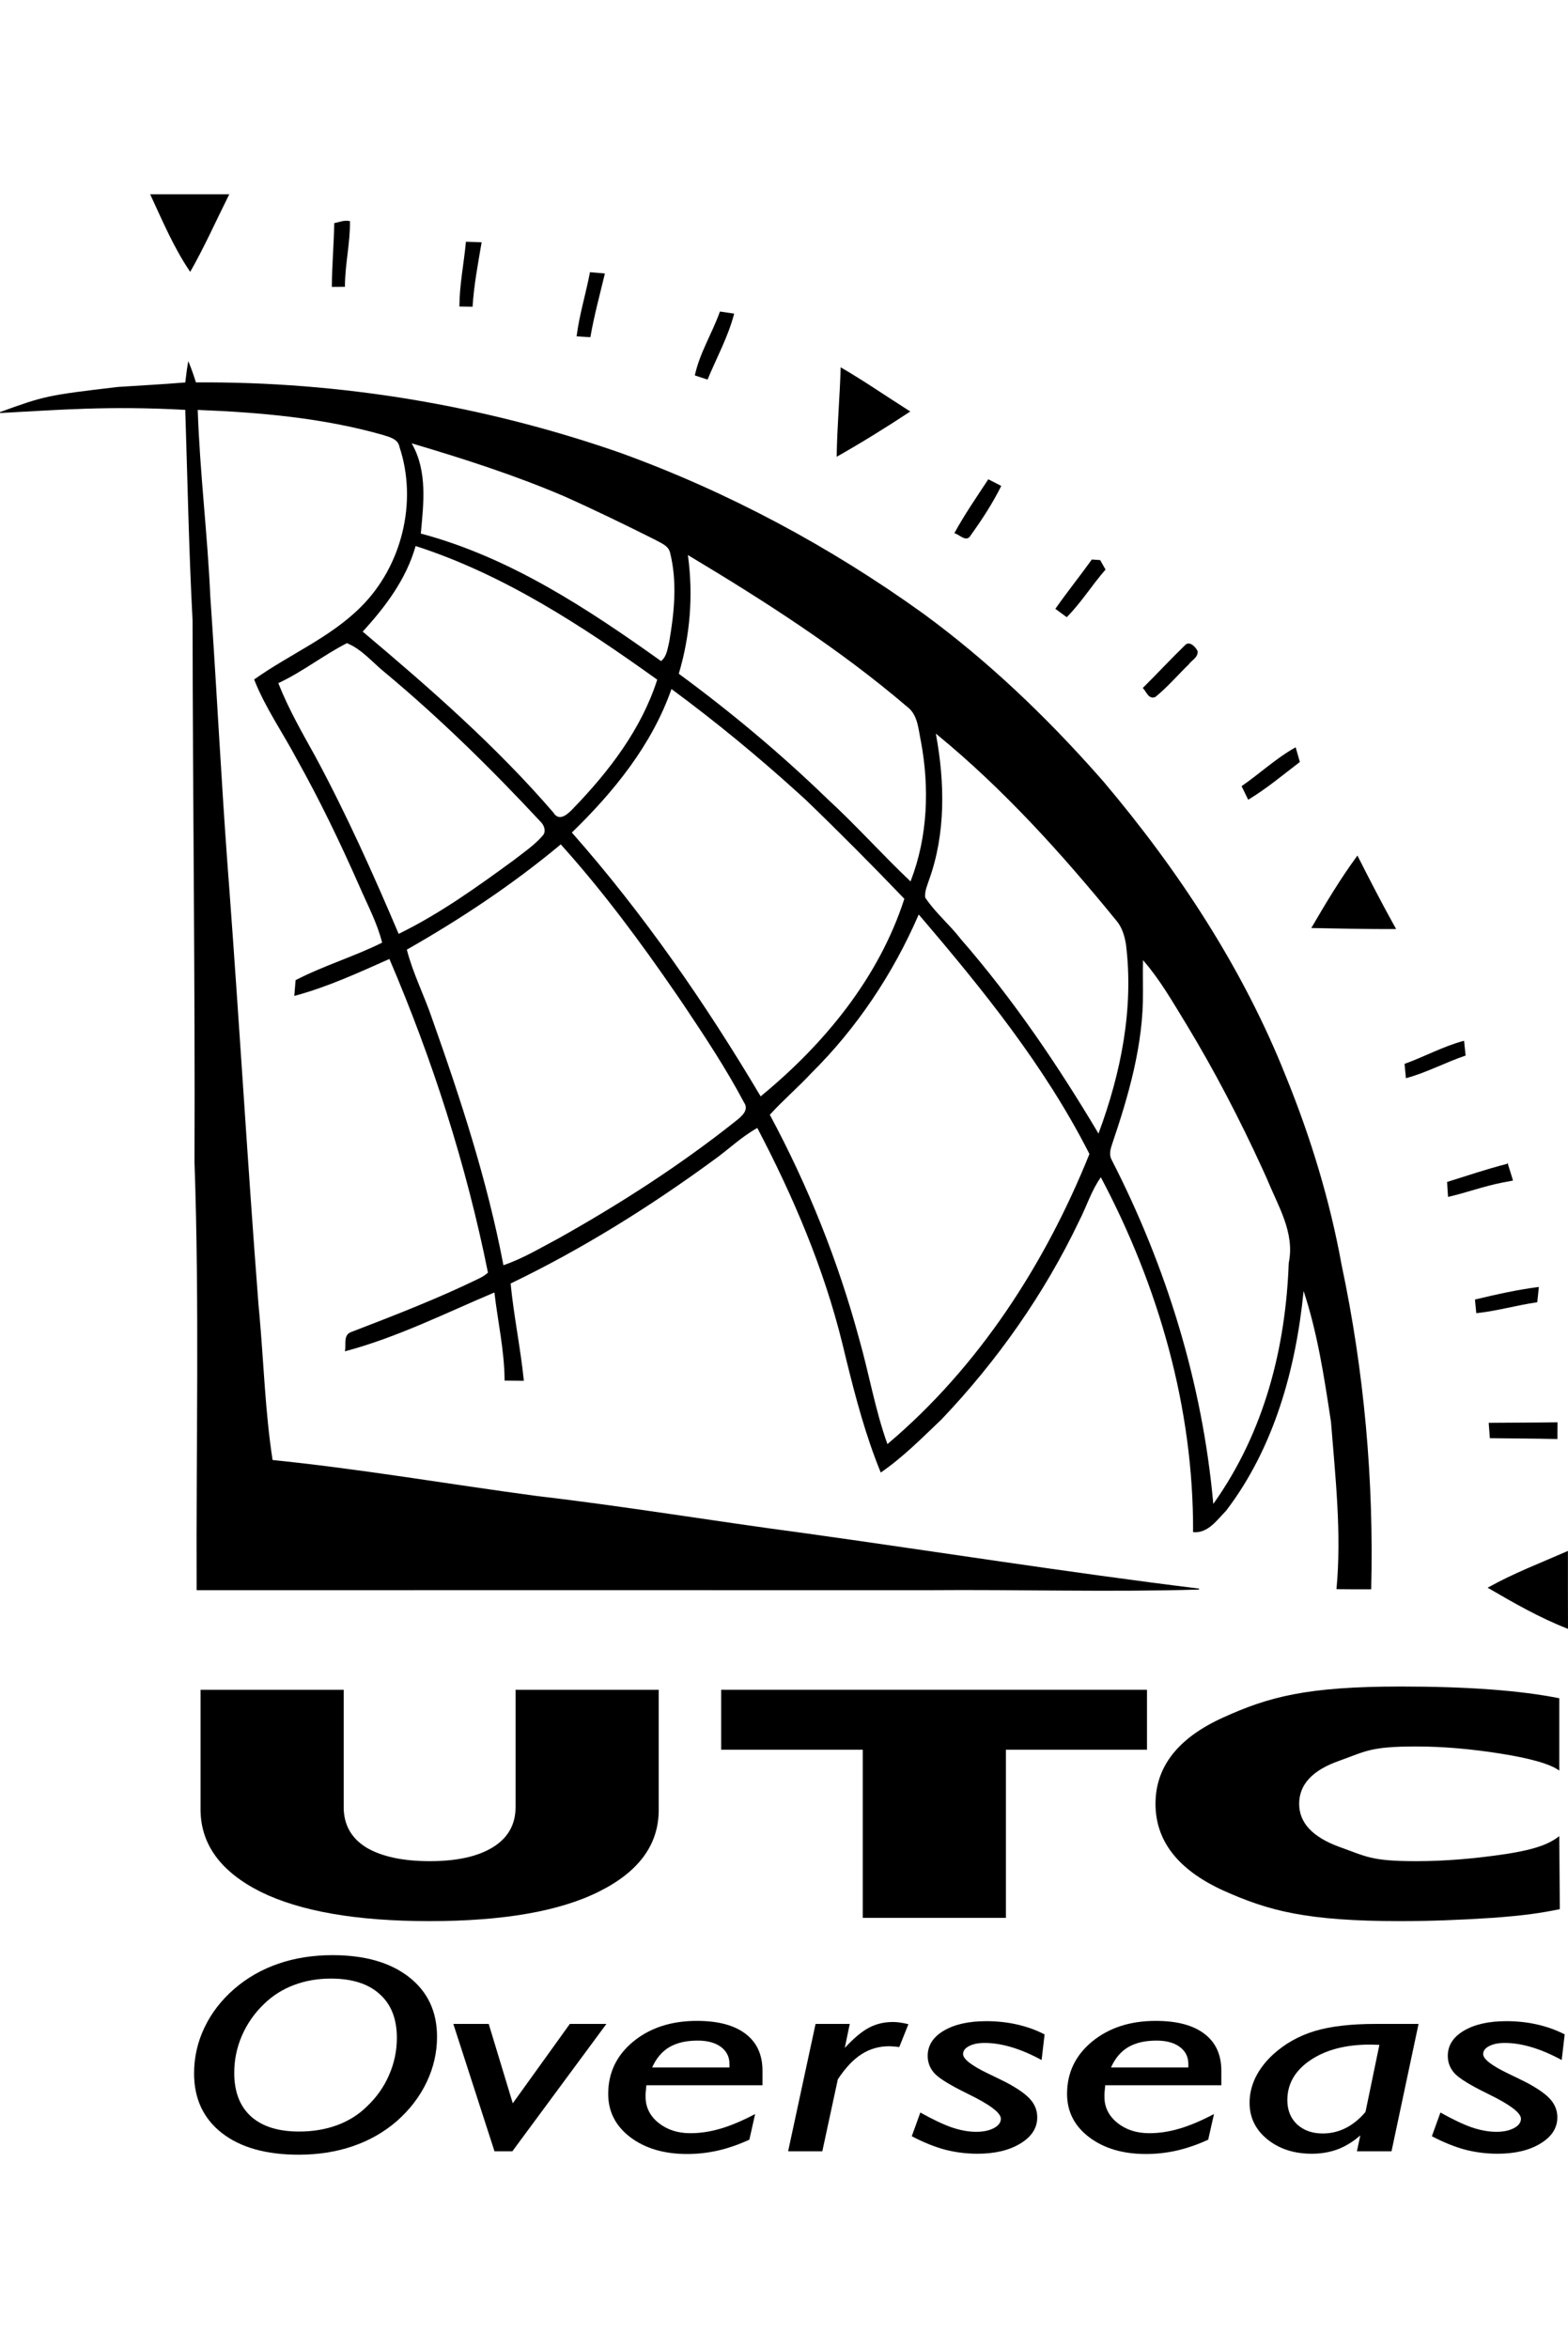 <svg width="533" height="798" viewBox="0 0 533 798" fill="none" xmlns="http://www.w3.org/2000/svg">
<path d="M145.954 652.649C121.189 652.649 102.064 649.329 88.577 642.687C75.206 635.971 68.404 626.821 68.172 615.235V574.056H116.829V613.906C116.829 619.884 119.387 624.459 124.503 627.633C129.735 630.732 136.944 632.282 146.129 632.282C155.197 632.282 162.29 630.732 167.405 627.633C172.637 624.459 175.253 619.884 175.253 613.906V574.056H223.911V614.903C223.911 626.636 217.167 635.861 203.68 642.576C190.31 649.292 171.068 652.649 145.954 652.649Z" fill="black"/>
<path d="M245.134 574.056H389.886V594.424H341.926V651.542H293.269V594.424H245.134V574.056Z" fill="black"/>
<path d="M530.213 648.588C524.051 649.843 518.47 650.731 507.193 651.543C496.031 652.281 485.683 652.65 476.149 652.65C444.176 652.65 431.267 649.181 415.803 642.244C400.456 635.234 392.782 625.419 392.782 612.799C392.782 600.18 400.456 590.402 415.803 583.465C431.267 576.455 444.176 572.95 476.149 572.95C498.821 572.95 516.784 574.278 530.039 576.935V601.509C527.016 599.295 520.389 597.376 510.157 595.753C499.926 594.129 490.334 593.318 481.381 593.318C465.802 593.318 464.286 594.941 455.217 598.188C446.149 601.361 441.614 606.232 441.614 612.799C441.614 619.22 446.149 624.09 455.217 627.411C464.402 630.658 465.918 632.282 481.381 632.282C490.915 632.282 501.089 631.47 511.901 629.847C522.83 628.149 526.783 626.228 530.039 623.793L530.213 648.588Z" fill="black"/>
<path d="M65.972 704.378C65.972 698.947 67.144 693.766 69.487 688.835C71.829 683.903 75.208 679.518 79.624 675.679C83.994 671.903 88.995 669.047 94.626 667.112C100.258 665.177 106.385 664.209 113.008 664.209C124.002 664.209 132.674 666.69 139.027 671.653C145.38 676.616 148.556 683.373 148.556 691.925C148.556 697.262 147.384 702.396 145.042 707.327C142.699 712.259 139.32 716.675 134.905 720.577C130.579 724.322 125.601 727.162 119.969 729.097C114.337 731.032 108.188 732 101.52 732C90.436 732 81.741 729.55 75.434 724.65C69.126 719.718 65.972 712.961 65.972 704.378ZM112.468 672.168C107.962 672.168 103.772 672.901 99.898 674.368C96.023 675.835 92.644 677.973 89.761 680.782C86.517 683.903 84.016 687.477 82.259 691.503C80.502 695.53 79.624 699.759 79.624 704.191C79.624 710.62 81.516 715.552 85.3 718.985C89.13 722.418 94.581 724.135 101.655 724.135C106.34 724.135 110.643 723.417 114.563 721.981C118.527 720.514 121.929 718.376 124.767 715.567C128.056 712.446 130.557 708.888 132.269 704.893C134.026 700.898 134.905 696.7 134.905 692.299C134.905 685.838 132.945 680.876 129.025 677.411C125.15 673.916 119.631 672.168 112.468 672.168Z" fill="black"/>
<path d="M174.169 730.83H168.087L154.097 687.571H166.127L174.304 714.537L193.7 687.571H206.134L174.169 730.83Z" fill="black"/>
<path d="M256.685 718.189L254.725 726.897C251.121 728.551 247.561 729.784 244.047 730.595C240.578 731.376 237.086 731.766 233.572 731.766C225.733 731.766 219.29 729.862 214.244 726.054C209.243 722.246 206.743 717.346 206.743 711.354C206.743 704.175 209.581 698.245 215.258 693.563C220.98 688.882 228.188 686.541 236.884 686.541C244.092 686.541 249.611 688.008 253.441 690.942C257.27 693.844 259.185 698.026 259.185 703.488V708.404H219.718L219.448 711.26V712.337C219.448 715.864 220.912 718.813 223.841 721.185C226.769 723.526 230.373 724.697 234.654 724.697C238.033 724.697 241.457 724.182 244.926 723.152C248.44 722.122 252.36 720.467 256.685 718.189ZM221.678 702.365H247.967V701.194C247.967 698.76 246.998 696.825 245.061 695.389C243.124 693.953 240.488 693.236 237.154 693.236C233.234 693.236 230.013 693.985 227.49 695.483C225.012 696.95 223.075 699.244 221.678 702.365Z" fill="black"/>
<path d="M279.527 730.83H267.903L277.229 687.571H288.853L287.164 695.717C290.227 692.408 292.976 690.114 295.409 688.835C297.841 687.555 300.545 686.915 303.518 686.915C304.284 686.915 305.095 686.978 305.951 687.103C306.852 687.227 307.798 687.415 308.789 687.664L305.681 695.436C305.05 695.342 304.442 695.28 303.856 695.249C303.315 695.186 302.775 695.155 302.234 695.155C298.765 695.155 295.634 696.06 292.84 697.87C290.047 699.65 287.366 702.49 284.798 706.391L279.527 730.83Z" fill="black"/>
<path d="M309.938 725.727L312.844 717.674C317.034 720.015 320.594 721.7 323.522 722.73C326.496 723.729 329.266 724.228 331.834 724.228C334.267 724.228 336.272 723.807 337.849 722.964C339.426 722.122 340.214 721.06 340.214 719.781C340.214 717.783 336.52 714.99 329.131 711.401L328.861 711.26C323.049 708.42 319.332 706.141 317.71 704.425C316.133 702.708 315.345 700.711 315.345 698.432C315.345 694.905 317.147 692.065 320.751 689.912C324.401 687.727 329.244 686.634 335.281 686.634C338.93 686.634 342.4 687.009 345.688 687.758C349.022 688.507 352.154 689.631 355.082 691.129L354.068 699.837C350.509 697.902 347.108 696.45 343.864 695.483C340.62 694.515 337.579 694.031 334.74 694.031C332.533 694.031 330.753 694.39 329.402 695.108C328.05 695.795 327.374 696.7 327.374 697.824C327.374 699.509 330.235 701.725 335.957 704.472C338.57 705.72 340.642 706.734 342.174 707.515C346.049 709.575 348.752 711.494 350.284 713.273C351.816 715.021 352.582 717.034 352.582 719.313C352.582 722.933 350.667 725.898 346.837 728.208C343.053 730.517 338.187 731.672 332.24 731.672C328.455 731.672 324.761 731.204 321.157 730.268C317.597 729.3 313.858 727.786 309.938 725.727Z" fill="black"/>
<path d="M412.661 718.189L410.701 726.897C407.097 728.551 403.538 729.784 400.023 730.595C396.554 731.376 393.063 731.766 389.548 731.766C381.709 731.766 375.266 729.862 370.22 726.054C365.219 722.246 362.719 717.346 362.719 711.354C362.719 704.175 365.557 698.245 371.234 693.563C376.956 688.882 384.164 686.541 392.86 686.541C400.068 686.541 405.587 688.008 409.417 690.942C413.247 693.844 415.161 698.026 415.161 703.488V708.404H375.694L375.424 711.26V712.337C375.424 715.864 376.888 718.813 379.817 721.185C382.745 723.526 386.35 724.697 390.63 724.697C394.009 724.697 397.433 724.182 400.902 723.152C404.416 722.122 408.336 720.467 412.661 718.189ZM377.654 702.365H403.943V701.194C403.943 698.76 402.974 696.825 401.037 695.389C399.1 693.953 396.464 693.236 393.13 693.236C389.21 693.236 385.989 693.985 383.466 695.483C380.988 696.95 379.051 699.244 377.654 702.365Z" fill="black"/>
<path d="M473.01 730.83H461.251L462.4 725.446C459.967 727.568 457.399 729.144 454.696 730.174C451.993 731.173 449.064 731.672 445.911 731.672C439.873 731.672 434.827 730.034 430.772 726.756C426.763 723.479 424.758 719.344 424.758 714.35C424.758 711.416 425.434 708.545 426.785 705.736C428.182 702.927 430.164 700.336 432.732 697.964C436.787 694.281 441.495 691.628 446.857 690.005C452.218 688.382 459.156 687.571 467.672 687.571H482.201L473.01 730.83ZM464.157 717.487L468.888 694.687C468.528 694.656 468.122 694.64 467.672 694.64C467.221 694.609 466.568 694.593 465.712 694.593C457.422 694.593 450.664 696.357 445.438 699.884C440.211 703.41 437.598 707.936 437.598 713.461C437.598 716.863 438.702 719.609 440.91 721.7C443.162 723.76 446.068 724.79 449.627 724.79C452.376 724.79 454.966 724.182 457.399 722.964C459.832 721.747 462.085 719.921 464.157 717.487Z" fill="black"/>
<path d="M486.729 725.727L489.635 717.674C493.825 720.015 497.384 721.7 500.313 722.73C503.287 723.729 506.057 724.228 508.625 724.228C511.058 724.228 513.063 723.807 514.64 722.964C516.217 722.122 517.005 721.06 517.005 719.781C517.005 717.783 513.311 714.99 505.922 711.401L505.652 711.26C499.84 708.42 496.123 706.141 494.501 704.425C492.924 702.708 492.136 700.711 492.136 698.432C492.136 694.905 493.938 692.065 497.542 689.912C501.192 687.727 506.035 686.634 512.072 686.634C515.721 686.634 519.19 687.009 522.479 687.758C525.813 688.507 528.945 689.631 531.873 691.129L530.859 699.837C527.3 697.902 523.899 696.45 520.655 695.483C517.411 694.515 514.37 694.031 511.531 694.031C509.324 694.031 507.544 694.39 506.192 695.108C504.841 695.795 504.165 696.7 504.165 697.824C504.165 699.509 507.026 701.725 512.748 704.472C515.361 705.72 517.433 706.734 518.965 707.515C522.84 709.575 525.543 711.494 527.075 713.273C528.607 715.021 529.373 717.034 529.373 719.313C529.373 722.933 527.458 725.898 523.628 728.208C519.844 730.517 514.978 731.672 509.031 731.672C505.246 731.672 501.552 731.204 497.948 730.268C494.388 729.3 490.649 727.786 486.729 725.727Z" fill="black"/>
<path d="M532.973 527.135C532.973 535.799 532.96 544.462 532.999 553.125L533 553.366L532.774 553.279C523.39 549.606 514.602 544.577 505.93 539.529L505.681 539.385L505.932 539.244C514.523 534.454 523.764 530.925 532.743 526.985L532.973 526.884V527.135Z" fill="black"/>
<path fill-rule="evenodd" clip-rule="evenodd" d="M64.221 123.21C65.115 125.411 65.907 127.639 66.598 129.916C115.574 129.549 164.575 137.703 210.841 153.826L210.843 153.827C247.472 167.097 282.165 185.68 313.79 208.418C335.693 224.422 355.395 243.264 373.362 263.543L375.095 265.51L375.097 265.512C400.506 295.574 422.509 328.954 437.087 365.639C445.513 386.312 452.056 407.749 456.046 429.727C463.709 465.866 467.027 502.846 466.105 539.76L466.101 539.919L465.941 539.92C462.11 539.946 458.292 539.92 454.475 539.88L454.297 539.879L454.313 539.701C456.062 520.842 453.932 501.942 452.444 483.122L452.354 482.526C450.106 467.725 447.837 452.804 443.126 438.587C440.504 465.004 433.129 491.808 416.797 513.208L416.79 513.216L416.783 513.224C416.026 513.99 415.27 514.848 414.476 515.707C413.686 516.563 412.861 517.417 411.978 518.162C410.211 519.654 408.191 520.725 405.702 520.516L405.55 520.503L405.551 520.351C405.748 478.351 393.817 436.897 374.2 399.943C372.616 402.171 371.42 404.609 370.309 407.104C369.164 409.674 368.106 412.314 366.813 414.824C354.974 439.619 338.947 462.361 319.998 482.249L319.993 482.256L319.992 482.255C313.444 488.467 307.036 494.987 299.56 500.137L299.392 500.253L299.314 500.064C294.265 487.721 290.842 474.816 287.667 461.893L286.317 456.356C280.018 430.805 269.643 406.456 257.428 383.2C254.728 384.697 252.265 386.531 249.848 388.442C247.391 390.385 244.975 392.412 242.417 394.229C220.713 410.092 197.812 424.381 173.572 436.038C174.098 441.515 174.934 446.956 175.779 452.402C176.629 457.885 177.489 463.375 178.049 468.908L178.067 469.09L177.883 469.089C176.851 469.075 175.817 469.066 174.784 469.056C173.751 469.046 172.717 469.036 171.684 469.023L171.523 469.02L171.522 468.859C171.489 463.81 170.904 458.816 170.184 453.831C169.475 448.922 168.634 444.014 168.062 439.082C151.391 446.117 135.059 454.309 117.492 459.013L117.241 459.081L117.288 458.825C117.383 458.309 117.391 457.725 117.389 457.113C117.387 456.505 117.376 455.868 117.439 455.271C117.502 454.672 117.641 454.096 117.949 453.609C118.26 453.117 118.736 452.727 119.451 452.493C134.098 446.854 148.776 441.191 162.888 434.307L162.89 434.306C163.979 433.788 164.967 433.132 165.872 432.354C158.514 395.802 147.046 360.06 132.367 325.782C121.893 330.439 111.373 335.291 100.265 338.278L100.038 338.339L100.058 338.106L100.099 337.621C100.211 336.281 100.385 334.2 100.466 333.085L100.473 332.994L100.554 332.951C105.313 330.482 110.289 328.485 115.266 326.508C120.205 324.547 125.145 322.606 129.891 320.244C128.214 313.502 124.883 307.348 122.129 300.968C115.668 286.327 108.721 271.871 100.894 257.903L100.892 257.9C98.512 253.414 95.838 249.056 93.285 244.625C90.734 240.198 88.307 235.703 86.434 230.959L86.387 230.84L86.492 230.766C92.427 226.541 98.874 223.001 105.121 219.225C111.373 215.445 117.434 211.424 122.624 206.226C136.597 192.4 142.016 170.511 135.797 151.851L135.794 151.839L135.792 151.826C135.559 150.467 134.697 149.622 133.585 149.02C132.465 148.414 131.12 148.068 129.942 147.696C109.541 141.935 88.325 140.101 67.213 139.257C67.565 149.842 68.399 160.402 69.263 170.964C70.132 181.582 71.03 192.203 71.498 202.847L71.885 208.513C73.792 236.847 75.23 265.201 77.315 293.515L78.02 302.881C79.642 324.735 81.108 346.603 82.579 368.469C84.26 393.459 85.948 418.449 87.883 443.418L88.191 446.716C89.66 463.167 90.141 479.688 92.652 495.998C122.789 499.05 152.674 504.249 182.681 508.252C212.871 511.762 242.867 516.812 272.982 520.78C317.866 527.039 362.622 534.138 407.592 539.685L407.576 540.011C376.859 540.919 346.1 539.959 315.38 540.222H315.365C232.573 540.209 149.795 540.196 67.004 540.222H66.84L66.839 540.059C66.641 491.635 67.813 443.199 66.115 394.825V394.819C66.339 333.465 65.522 272.117 65.457 210.773C64.209 187.344 63.734 162.683 62.974 139.241C36.797 137.816 20.052 139.252 0.065 140.315L0 139.996C7.542 137.266 11.533 135.836 16.659 134.736C21.782 133.637 28.038 132.869 40.11 131.456L40.117 131.455C47.751 130.945 55.026 130.585 62.986 129.928C63.233 127.744 63.519 125.412 63.907 123.243L64.007 122.682L64.221 123.21ZM388.536 326.626C388.444 330.071 388.536 333.539 388.523 336.975V336.977C388.694 354.839 383.635 372.222 377.924 389.008L377.923 389.011C377.424 390.57 376.978 392.407 377.88 394.025C396.468 430.239 408.702 469.882 412.385 510.481L412.425 510.926L412.682 510.561C429.871 486.252 437.017 457.763 438.073 429.061C439.15 423.871 438.213 418.997 436.553 414.288C435.722 411.932 434.709 409.614 433.675 407.318C432.77 405.306 431.849 403.313 431.017 401.318L430.666 400.463L430.663 400.457L429.129 397.079C421.402 380.213 412.828 363.722 403.2 347.855L403.199 347.854C398.729 340.565 394.456 333.043 388.825 326.522L388.547 326.201L388.536 326.626ZM312.189 310.92C303.537 330.832 291.283 349.219 275.834 364.519L275.829 364.523C273.576 366.958 271.177 369.249 268.781 371.55C266.386 373.851 263.994 376.162 261.759 378.631L261.681 378.717L261.736 378.819C274.68 402.892 284.902 428.41 292.031 454.795L292.032 454.798C293.716 460.696 295.067 466.685 296.516 472.655C297.964 478.623 299.508 484.568 301.577 490.368L301.657 490.592L301.839 490.438C332.739 464.309 355.272 429.381 370.296 392.106L370.324 392.037L370.29 391.971C355.185 362.228 334.05 336.094 312.465 310.879L312.294 310.679L312.189 310.92ZM190.495 286.96C174.303 300.453 156.702 312.135 138.401 322.556L138.292 322.618L138.323 322.74C139.359 326.754 140.837 330.621 142.384 334.459C143.932 338.3 145.548 342.109 146.868 346.02L146.869 346.023C156.582 373.379 165.646 401.081 171.092 429.635L171.128 429.821L171.307 429.759C177.811 427.519 183.714 423.946 189.743 420.771L189.746 420.769C210.797 408.973 231.177 395.888 250.072 380.868L250.073 380.867C250.96 380.15 252.132 379.243 252.85 378.189C253.211 377.66 253.465 377.083 253.507 376.465C253.548 375.847 253.375 375.205 252.915 374.544C246.778 362.956 239.498 351.999 232.208 341.104L232.207 341.103L229.8 337.585C217.724 320.017 205.005 302.833 190.723 286.976L190.617 286.859L190.495 286.96ZM318.193 249.663C321.177 265.948 321.49 283.255 315.778 299.006L315.776 299.012C315.479 299.929 315.1 300.89 314.829 301.85C314.555 302.82 314.378 303.822 314.48 304.862L314.484 304.904L314.507 304.938C316.245 307.54 318.336 309.849 320.462 312.118C322.59 314.391 324.752 316.622 326.648 319.079L326.653 319.086C344.32 339.374 359.476 361.714 373.226 384.794L373.403 385.089L373.522 384.767C381.056 364.441 385.446 342.538 382.743 320.812L382.742 320.805C382.254 317.89 381.392 314.922 379.374 312.626C360.881 289.96 341.146 268.09 318.459 249.506L318.112 249.222L318.193 249.663ZM228.178 234.289C221.531 253.106 208.679 268.966 194.5 282.722L194.388 282.831L194.491 282.949C218.778 310.467 239.725 340.774 258.462 372.292L258.56 372.456L258.708 372.334C280.176 354.706 298.731 332.188 307.377 305.436L307.407 305.343L307.339 305.272C296.44 293.913 285.344 282.75 273.998 271.824L273.995 271.821L271.264 269.332C257.572 256.929 243.291 245.172 228.43 234.212L228.252 234.08L228.178 234.289ZM117.863 218.527C113.894 220.562 110.133 222.99 106.358 225.378C102.58 227.767 98.788 230.118 94.745 232.013L94.604 232.078L94.661 232.221C98.074 240.857 102.726 248.939 107.212 257.032C117.711 276.521 126.79 296.735 135.449 317.097L135.517 317.257L135.673 317.181C149.533 310.39 162.125 301.363 174.535 292.293L174.54 292.29C177.989 289.605 181.709 287.117 184.592 283.749L184.597 283.743C185.156 283.022 185.228 282.148 185.027 281.332C184.852 280.619 184.467 279.938 183.998 279.414L183.792 279.199C167.076 261.253 149.542 244.016 130.678 228.315L130.677 228.313L129.912 227.677C128.142 226.169 126.471 224.512 124.69 222.955C122.665 221.184 120.52 219.564 118.001 218.522L117.931 218.492L117.863 218.527ZM233.869 188.893C235.682 202.266 234.605 215.848 230.768 228.775L230.735 228.886L230.829 228.954C248.498 241.939 265.365 256.027 281.126 271.284L281.129 271.287C286.008 275.76 290.654 280.477 295.284 285.216C299.912 289.954 304.525 294.716 309.331 299.274L309.51 299.442L309.598 299.213C315.402 284.179 315.967 267.518 313.028 251.798L313.027 251.793L312.871 251.024C312.722 250.247 312.59 249.449 312.447 248.645C312.257 247.575 312.048 246.497 311.75 245.46C311.154 243.384 310.202 241.458 308.332 240.075C285.397 220.494 259.924 204.202 234.117 188.73L233.823 188.554L233.869 188.893ZM141.233 185.658C138.059 196.729 131.104 206.053 123.397 214.447L123.282 214.574L123.413 214.684C146.19 233.848 168.697 253.531 188.164 276.114C188.655 276.925 189.229 277.362 189.853 277.509C190.477 277.656 191.12 277.505 191.732 277.208C192.951 276.616 194.127 275.402 194.945 274.539L194.944 274.538C207.019 262.055 217.989 247.745 223.37 231.015L223.406 230.901L223.309 230.831C197.946 212.662 171.37 195.23 141.442 185.546L141.28 185.494L141.233 185.658ZM140.129 150.958C145.285 160.186 144.006 170.988 143.057 181.126L143.044 181.264L143.178 181.3C173.233 189.324 199.547 206.648 224.606 224.513L224.71 224.587L224.807 224.504C225.768 223.688 226.291 222.63 226.644 221.512C226.821 220.953 226.956 220.376 227.082 219.805C227.208 219.232 227.324 218.668 227.465 218.122L227.467 218.123L227.468 218.11C229.207 208.127 230.277 197.66 227.755 187.687C227.464 186.494 226.665 185.69 225.728 185.056C225.259 184.739 224.752 184.462 224.253 184.2C223.876 184.003 223.505 183.816 223.154 183.624L222.809 183.431L222.8 183.426C212.547 178.285 202.213 173.262 191.734 168.581L191.731 168.58C175.034 161.438 157.707 155.888 140.319 150.721L139.932 150.606L140.129 150.958Z" fill="black"/>
<path d="M529.443 483.361C529.436 484.031 529.43 485.033 529.424 486.036C529.417 487.038 529.41 488.041 529.404 488.712L529.403 488.878L529.236 488.874C521.682 488.69 514.132 488.69 506.587 488.584L506.437 488.583L506.425 488.432C506.379 487.821 506.31 486.904 506.241 485.988C506.172 485.071 506.103 484.153 506.057 483.542L506.043 483.368L506.219 483.366C513.909 483.287 521.589 483.313 529.276 483.194L529.445 483.192L529.443 483.361Z" fill="black"/>
<path d="M523.075 437.416L522.562 442.281L522.548 442.408L522.422 442.426C519 442.918 515.623 443.649 512.234 444.353C508.846 445.056 505.447 445.732 501.99 446.107L501.825 446.125L501.809 445.96C501.703 444.869 501.493 442.7 501.387 441.622L501.374 441.48L501.513 441.446C508.567 439.763 515.669 438.158 522.891 437.236L523.097 437.209L523.075 437.416Z" fill="black"/>
<path d="M512.516 395.332L512.654 395.297L512.581 395.528C513.167 397.302 513.717 399.088 514.251 400.886L514.302 401.06L514.124 401.094L510.497 401.787L510.479 401.791C507.421 402.394 504.426 403.236 501.434 404.105C498.443 404.974 495.454 405.87 492.415 406.574L492.228 406.618L492.214 406.427C492.095 404.835 491.99 403.243 491.911 401.664L491.904 401.537L492.026 401.499C498.755 399.407 505.435 397.127 512.279 395.393L512.405 394.996L512.516 395.332Z" fill="black"/>
<path d="M497.687 353.759C497.858 355.32 498.017 356.893 498.187 358.466L498.202 358.597L498.076 358.639C494.701 359.781 491.438 361.207 488.148 362.587C484.86 363.966 481.548 365.297 478.089 366.24L477.902 366.291L477.882 366.099C477.724 364.586 477.579 363.06 477.447 361.547L477.436 361.422L477.555 361.379C480.898 360.172 484.142 358.699 487.424 357.292C490.702 355.887 494.014 354.548 497.481 353.618L497.667 353.569L497.687 353.759Z" fill="black"/>
<path d="M461.543 290.89C465.715 299.119 469.938 307.32 474.438 315.376L474.573 315.618L474.295 315.62C464.869 315.673 455.443 315.449 446.021 315.278L445.741 315.273L445.883 315.031C450.687 306.788 455.612 298.565 461.263 290.867L461.422 290.651L461.543 290.89Z" fill="black"/>
<path d="M440.482 254.069C440.943 255.621 441.39 257.187 441.824 258.752L441.854 258.859L441.766 258.926C436.088 263.258 430.588 267.883 424.445 271.596L424.289 271.69L424.211 271.527C423.685 270.437 422.633 268.281 422.106 267.203L422.043 267.076L422.16 266.995C425.208 264.888 428.098 262.55 431.045 260.276C433.989 258.004 436.988 255.799 440.243 253.972L440.423 253.871L440.482 254.069Z" fill="black"/>
<path d="M404.013 218.615C404.455 218.614 404.894 218.797 405.292 219.064C405.987 219.531 406.599 220.286 406.951 220.928L407.085 221.195L407.096 221.22L407.099 221.247C407.205 222.32 406.659 223.105 405.996 223.783C405.666 224.12 405.293 224.443 404.955 224.758C404.611 225.078 404.296 225.395 404.056 225.735L404.047 225.748L404.036 225.759C400.276 229.397 396.832 233.453 392.746 236.771L392.727 236.787L392.704 236.797C392.142 237.02 391.659 237.022 391.236 236.865C390.818 236.711 390.475 236.407 390.176 236.055C389.878 235.703 389.611 235.286 389.353 234.894C389.092 234.498 388.84 234.126 388.563 233.84L388.45 233.723L388.566 233.608C390.959 231.25 393.297 228.829 395.644 226.412C397.99 223.994 400.344 221.58 402.767 219.238C403.138 218.807 403.567 218.617 404.013 218.615Z" fill="black"/>
<path d="M371.227 190.088C371.557 190.108 372.058 190.14 372.558 190.175L373.89 190.272L373.976 190.279L374.02 190.355C374.237 190.736 374.559 191.308 374.881 191.88C375.204 192.452 375.526 193.023 375.743 193.404L375.801 193.506L375.724 193.594C373.465 196.171 371.43 198.933 369.348 201.67C367.269 204.405 365.144 207.113 362.715 209.573L362.614 209.675L362.5 209.591C362.046 209.256 361.366 208.759 360.685 208.263C360.004 207.767 359.322 207.271 358.867 206.935L358.738 206.84L358.83 206.709C360.799 203.899 362.861 201.153 364.931 198.414C367.001 195.674 369.079 192.94 371.084 190.155L371.137 190.082L371.227 190.088Z" fill="black"/>
<path d="M336.075 162.893C337.101 163.432 339.178 164.482 340.206 165.008L340.351 165.083L340.279 165.229C337.353 171.074 333.768 176.575 329.964 181.861C329.627 182.484 329.215 182.808 328.741 182.903C328.275 182.996 327.786 182.859 327.314 182.644C326.84 182.429 326.354 182.121 325.896 181.846C325.43 181.566 324.993 181.321 324.595 181.207L324.398 181.15L324.496 180.97C327.909 174.731 331.969 168.886 335.861 162.949L335.943 162.824L336.075 162.893Z" fill="black"/>
<path d="M286.001 124.918C293.927 129.534 301.466 134.759 309.209 139.657L309.424 139.793L309.211 139.934C301.193 145.22 293.017 150.297 284.656 155.031L284.407 155.173L284.411 154.886C284.483 149.906 284.747 144.934 285.028 139.965C285.31 134.994 285.609 130.028 285.753 125.055L285.761 124.778L286.001 124.918Z" fill="black"/>
<path d="M244.856 105.848C246.354 106.071 247.871 106.282 249.385 106.519L249.564 106.547L249.518 106.723C247.487 114.44 243.605 121.517 240.574 128.817L240.516 128.956L240.372 128.91C239.865 128.746 239.107 128.495 238.35 128.246C237.594 127.996 236.837 127.746 236.331 127.582L236.189 127.536L236.221 127.391C237.054 123.6 238.528 120.041 240.112 116.533C241.697 113.019 243.39 109.562 244.677 105.956L244.722 105.828L244.856 105.848Z" fill="black"/>
<path d="M200.692 92.478C201.284 92.53 202.172 92.606 203.06 92.682C203.949 92.757 204.837 92.832 205.43 92.885L205.62 92.902L205.575 93.087C203.876 100.193 201.957 107.229 200.707 114.413L200.682 114.558L200.536 114.549C199.447 114.484 197.254 114.338 196.18 114.273L196.004 114.262L196.027 114.088C196.488 110.444 197.273 106.868 198.111 103.308C198.949 99.745 199.839 96.201 200.516 92.61L200.544 92.464L200.692 92.478Z" fill="black"/>
<path d="M158.526 82.143C160.185 82.183 161.858 82.236 163.529 82.289L163.717 82.294L163.686 82.48C162.475 89.65 161.108 96.803 160.648 104.049L160.637 104.206L160.48 104.203C159.79 104.19 159.096 104.179 158.402 104.169C157.708 104.16 157.013 104.15 156.322 104.137L156.159 104.134L156.16 103.972C156.18 100.32 156.566 96.703 157.028 93.1C157.491 89.493 158.03 85.904 158.359 82.293L158.373 82.14L158.526 82.143Z" fill="black"/>
<path d="M116.223 75.168C116.963 75.015 117.724 74.932 118.501 75.051L118.836 75.114L118.962 75.143L118.963 75.273C118.996 78.973 118.571 82.637 118.137 86.292C117.703 89.95 117.259 93.599 117.252 97.281V97.444L117.089 97.446C116.405 97.453 115.72 97.455 115.036 97.458C114.352 97.462 113.668 97.465 112.984 97.472L112.817 97.474V97.307C112.817 93.74 112.992 90.177 113.178 86.618C113.364 83.057 113.561 79.501 113.607 75.942L113.608 75.812L113.737 75.784C114.143 75.697 114.552 75.587 114.967 75.476C115.38 75.366 115.8 75.256 116.223 75.168Z" fill="black"/>
<path d="M77.819 66.238C73.507 74.866 69.566 83.726 64.786 92.131L64.655 92.361L64.506 92.141C59.035 84.069 55.237 75.02 51.148 66.234L51.039 66H77.938L77.819 66.238Z" fill="black"/>
</svg>
